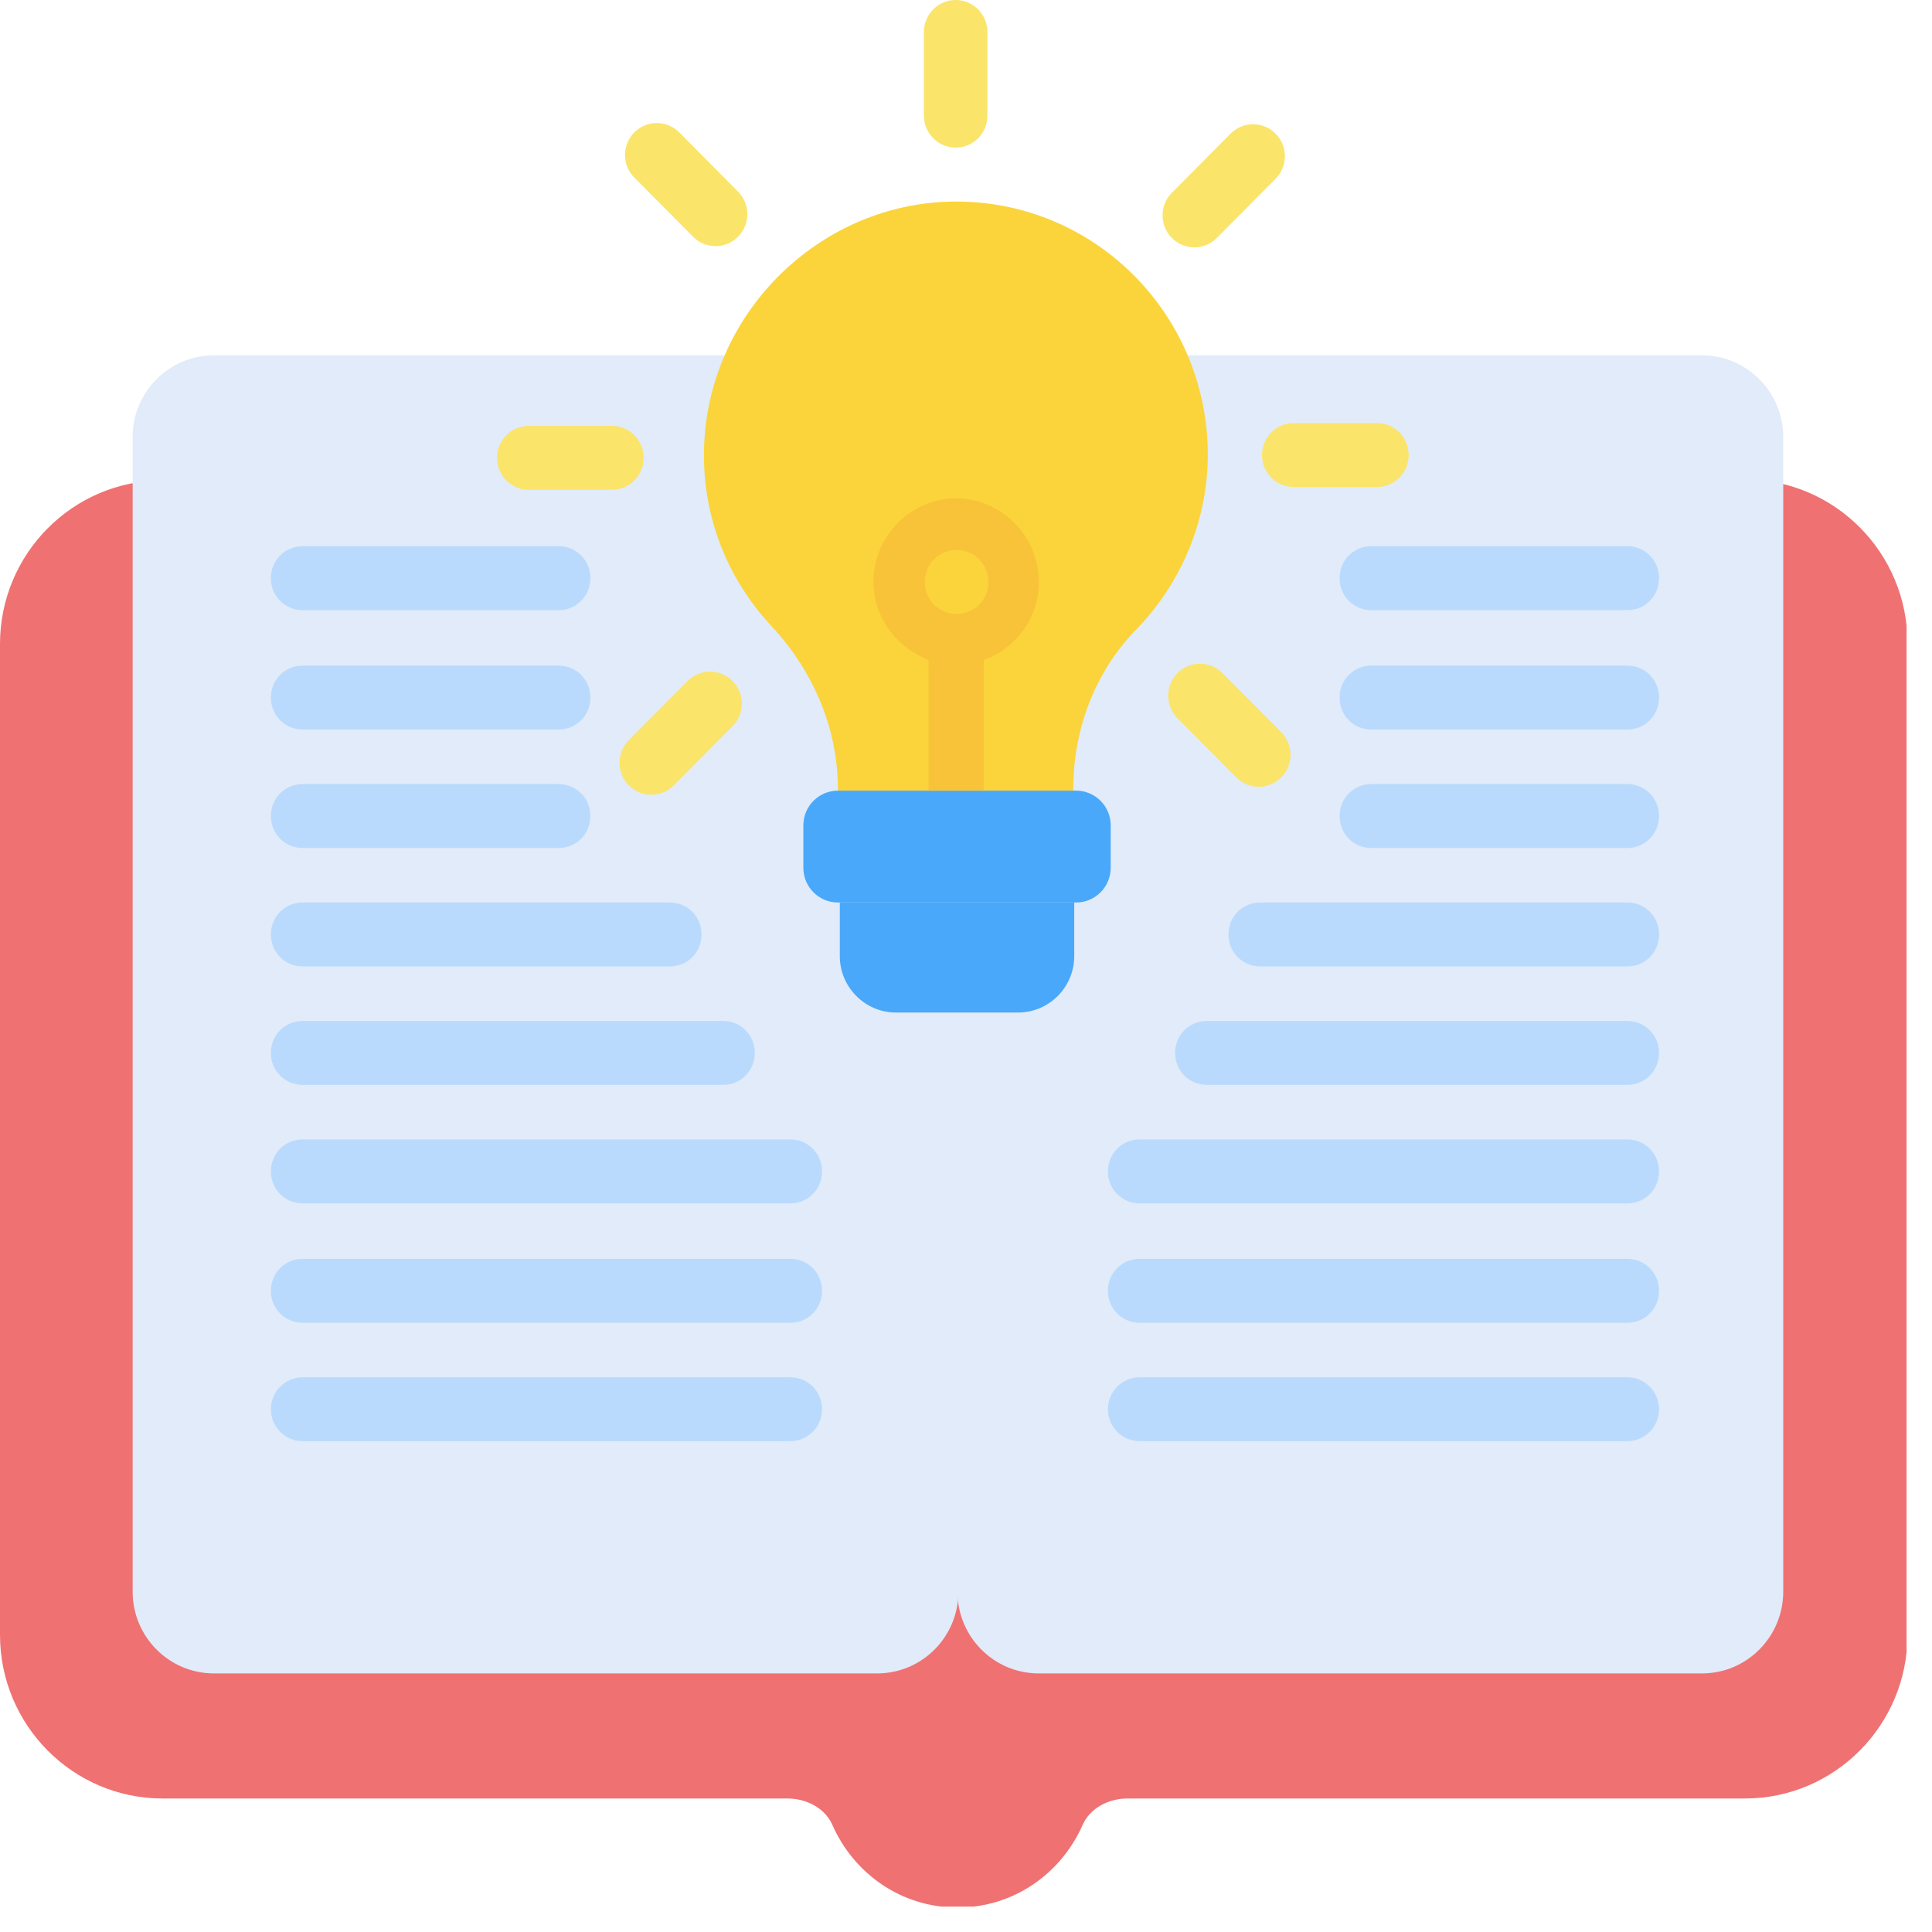 <svg width="38" height="38" viewBox="0 0 38 38" fill="none" xmlns="http://www.w3.org/2000/svg">
<g clip-path="url(#clip0_5882_77393)">
<path d="M34.303 9.449H3.197C1.433 9.449 0 10.892 0 12.667V32.156C0 33.931 1.433 35.374 3.197 35.374H15.489C15.856 35.374 16.224 35.559 16.371 35.892C16.793 36.853 17.73 37.519 18.833 37.519C19.935 37.519 20.872 36.853 21.295 35.892C21.442 35.559 21.809 35.374 22.177 35.374H34.321C36.085 35.374 37.518 33.931 37.518 32.156V12.648C37.518 10.873 36.085 9.431 34.321 9.431L34.303 9.449Z" fill="#F07172"/>
<path d="M17.253 6.989H4.208C3.325 6.989 2.609 7.71 2.609 8.598V31.305C2.609 32.194 3.325 32.914 4.208 32.914H17.253C18.136 32.914 18.851 32.194 18.851 31.305V8.598C18.851 7.71 18.136 6.989 17.253 6.989Z" fill="#E1EBF9"/>
<path d="M33.476 6.989H20.43C19.548 6.989 18.832 7.71 18.832 8.598V31.305C18.832 32.194 19.548 32.914 20.43 32.914H33.476C34.358 32.914 35.074 32.194 35.074 31.305V8.598C35.074 7.71 34.358 6.989 33.476 6.989Z" fill="#E1EBF9"/>
<path d="M18.172 0.629V2.275C18.172 2.622 18.452 2.903 18.797 2.903C19.142 2.903 19.421 2.622 19.421 2.275V0.629C19.421 0.282 19.142 0 18.797 0C18.452 0 18.172 0.282 18.172 0.629Z" fill="#FBE46A"/>
<path d="M24.205 2.628L23.049 3.792C22.805 4.037 22.805 4.435 23.049 4.681C23.293 4.926 23.689 4.926 23.933 4.681L25.089 3.517C25.333 3.272 25.333 2.874 25.089 2.628C24.845 2.383 24.449 2.383 24.205 2.628Z" fill="#FBE46A"/>
<path d="M27.082 8.321H25.447C25.102 8.321 24.822 8.603 24.822 8.95C24.822 9.297 25.102 9.579 25.447 9.579H27.082C27.427 9.579 27.707 9.297 27.707 8.95C27.707 8.603 27.427 8.321 27.082 8.321Z" fill="#FBE46A"/>
<path d="M25.2 14.401L24.043 13.238C23.799 12.992 23.404 12.992 23.16 13.238C22.916 13.483 22.916 13.881 23.16 14.127L24.316 15.29C24.56 15.536 24.956 15.536 25.2 15.29C25.444 15.045 25.444 14.647 25.2 14.401Z" fill="#FBE46A"/>
<path d="M12.476 3.493L13.633 4.657C13.877 4.903 14.272 4.903 14.516 4.657C14.76 4.411 14.76 4.013 14.516 3.768L13.36 2.604C13.116 2.359 12.72 2.359 12.476 2.604C12.232 2.85 12.232 3.248 12.476 3.493Z" fill="#FBE46A"/>
<path d="M10.4 9.634H12.036C12.38 9.634 12.66 9.352 12.66 9.005C12.66 8.658 12.38 8.376 12.036 8.376H10.4C10.055 8.376 9.776 8.658 9.776 9.005C9.776 9.352 10.055 9.634 10.4 9.634Z" fill="#FBE46A"/>
<path d="M13.252 15.447L14.408 14.283C14.652 14.038 14.652 13.64 14.408 13.394C14.164 13.149 13.768 13.149 13.524 13.394L12.368 14.558C12.124 14.803 12.124 15.202 12.368 15.447C12.612 15.693 13.008 15.693 13.252 15.447Z" fill="#FBE46A"/>
<path d="M26.972 12.001H32.007C32.356 12.001 32.631 11.723 32.631 11.372C32.631 11.021 32.356 10.743 32.007 10.743H26.972C26.623 10.743 26.348 11.021 26.348 11.372C26.348 11.723 26.623 12.001 26.972 12.001Z" fill="#BADAFD"/>
<path d="M32.007 13.092H26.972C26.623 13.092 26.348 13.369 26.348 13.72C26.348 14.072 26.623 14.349 26.972 14.349H32.007C32.356 14.349 32.631 14.072 32.631 13.72C32.631 13.369 32.356 13.092 32.007 13.092Z" fill="#BADAFD"/>
<path d="M32.007 15.422H26.972C26.623 15.422 26.348 15.699 26.348 16.051C26.348 16.402 26.623 16.679 26.972 16.679H32.007C32.356 16.679 32.631 16.402 32.631 16.051C32.631 15.699 32.356 15.422 32.007 15.422Z" fill="#BADAFD"/>
<path d="M32.008 17.751H24.787C24.438 17.751 24.162 18.028 24.162 18.38C24.162 18.731 24.438 19.008 24.787 19.008H32.008C32.357 19.008 32.632 18.731 32.632 18.38C32.632 18.028 32.357 17.751 32.008 17.751Z" fill="#BADAFD"/>
<path d="M32.006 20.081H23.738C23.389 20.081 23.113 20.358 23.113 20.71C23.113 21.061 23.389 21.338 23.738 21.338H32.006C32.355 21.338 32.631 21.061 32.631 20.71C32.631 20.358 32.355 20.081 32.006 20.081Z" fill="#BADAFD"/>
<path d="M32.007 22.411H22.416C22.067 22.411 21.791 22.689 21.791 23.04C21.791 23.391 22.067 23.669 22.416 23.669H32.007C32.356 23.669 32.631 23.391 32.631 23.04C32.631 22.689 32.356 22.411 32.007 22.411Z" fill="#BADAFD"/>
<path d="M32.007 24.76H22.416C22.067 24.76 21.791 25.037 21.791 25.389C21.791 25.74 22.067 26.017 22.416 26.017H32.007C32.356 26.017 32.631 25.74 32.631 25.389C32.631 25.037 32.356 24.76 32.007 24.76Z" fill="#BADAFD"/>
<path d="M32.007 27.089H22.416C22.071 27.089 21.791 27.37 21.791 27.718C21.791 28.065 22.071 28.346 22.416 28.346H32.007C32.352 28.346 32.631 28.065 32.631 27.718C32.631 27.37 32.352 27.089 32.007 27.089Z" fill="#BADAFD"/>
<path d="M5.953 12.001H10.987C11.336 12.001 11.612 11.723 11.612 11.372C11.612 11.021 11.336 10.743 10.987 10.743H5.953C5.604 10.743 5.328 11.021 5.328 11.372C5.328 11.723 5.604 12.001 5.953 12.001Z" fill="#BADAFD"/>
<path d="M5.953 14.349H10.987C11.336 14.349 11.612 14.072 11.612 13.72C11.612 13.369 11.336 13.092 10.987 13.092H5.953C5.604 13.092 5.328 13.369 5.328 13.72C5.328 14.072 5.604 14.349 5.953 14.349Z" fill="#BADAFD"/>
<path d="M5.953 16.679H10.987C11.336 16.679 11.612 16.402 11.612 16.051C11.612 15.699 11.336 15.422 10.987 15.422H5.953C5.604 15.422 5.328 15.699 5.328 16.051C5.328 16.402 5.604 16.679 5.953 16.679Z" fill="#BADAFD"/>
<path d="M5.953 19.008H13.174C13.523 19.008 13.798 18.731 13.798 18.38C13.798 18.028 13.523 17.751 13.174 17.751H5.953C5.604 17.751 5.328 18.028 5.328 18.38C5.328 18.731 5.604 19.008 5.953 19.008Z" fill="#BADAFD"/>
<path d="M5.953 21.338H14.221C14.57 21.338 14.845 21.061 14.845 20.71C14.845 20.358 14.57 20.081 14.221 20.081H5.953C5.604 20.081 5.328 20.358 5.328 20.71C5.328 21.061 5.604 21.338 5.953 21.338Z" fill="#BADAFD"/>
<path d="M5.953 23.669H15.544C15.893 23.669 16.168 23.391 16.168 23.04C16.168 22.689 15.893 22.411 15.544 22.411H5.953C5.604 22.411 5.328 22.689 5.328 23.04C5.328 23.391 5.604 23.669 5.953 23.669Z" fill="#BADAFD"/>
<path d="M15.525 24.76H5.953C5.604 24.76 5.328 25.037 5.328 25.389C5.328 25.74 5.604 26.017 5.953 26.017H15.544C15.893 26.017 16.168 25.74 16.168 25.389C16.168 25.037 15.893 24.76 15.544 24.76H15.525Z" fill="#BADAFD"/>
<path d="M15.544 27.089H5.953C5.608 27.089 5.328 27.37 5.328 27.718C5.328 28.065 5.608 28.346 5.953 28.346H15.544C15.889 28.346 16.168 28.065 16.168 27.718C16.168 27.37 15.889 27.089 15.544 27.089Z" fill="#BADAFD"/>
<path d="M21.166 15.551H16.481C16.105 15.551 15.801 15.857 15.801 16.235V17.067C15.801 17.445 16.105 17.751 16.481 17.751H21.166C21.541 17.751 21.846 17.445 21.846 17.067V16.235C21.846 15.857 21.541 15.551 21.166 15.551Z" fill="#49A8FA"/>
<path d="M16.518 17.752V18.806C16.518 19.416 17.014 19.915 17.62 19.915H20.027C20.633 19.915 21.129 19.416 21.129 18.806V17.752H16.536H16.518Z" fill="#49A8FA"/>
<path d="M23.756 8.949C23.756 6.083 21.367 3.79 18.483 3.975C16.002 4.142 13.981 6.194 13.853 8.691C13.779 10.096 14.294 11.372 15.175 12.315C15.984 13.184 16.48 14.312 16.48 15.514V15.551H21.11V15.514C21.11 14.349 21.533 13.221 22.341 12.389C23.205 11.501 23.756 10.281 23.756 8.931V8.949Z" fill="#FAD43A"/>
<path d="M18.815 9.801C17.915 9.801 17.18 10.54 17.18 11.447C17.18 12.149 17.639 12.741 18.264 12.981V15.552H19.348V12.981C19.972 12.759 20.432 12.168 20.432 11.447C20.432 10.54 19.697 9.801 18.797 9.801H18.815ZM18.815 12.075C18.466 12.075 18.19 11.798 18.19 11.447C18.19 11.095 18.466 10.818 18.815 10.818C19.164 10.818 19.44 11.095 19.44 11.447C19.44 11.798 19.164 12.075 18.815 12.075Z" fill="#F8C339"/>
</g>
<defs>
<clipPath id="clip0_5882_77393">
<rect width="37.5" height="37.5" fill="white"/>
</clipPath>
</defs>
</svg>
